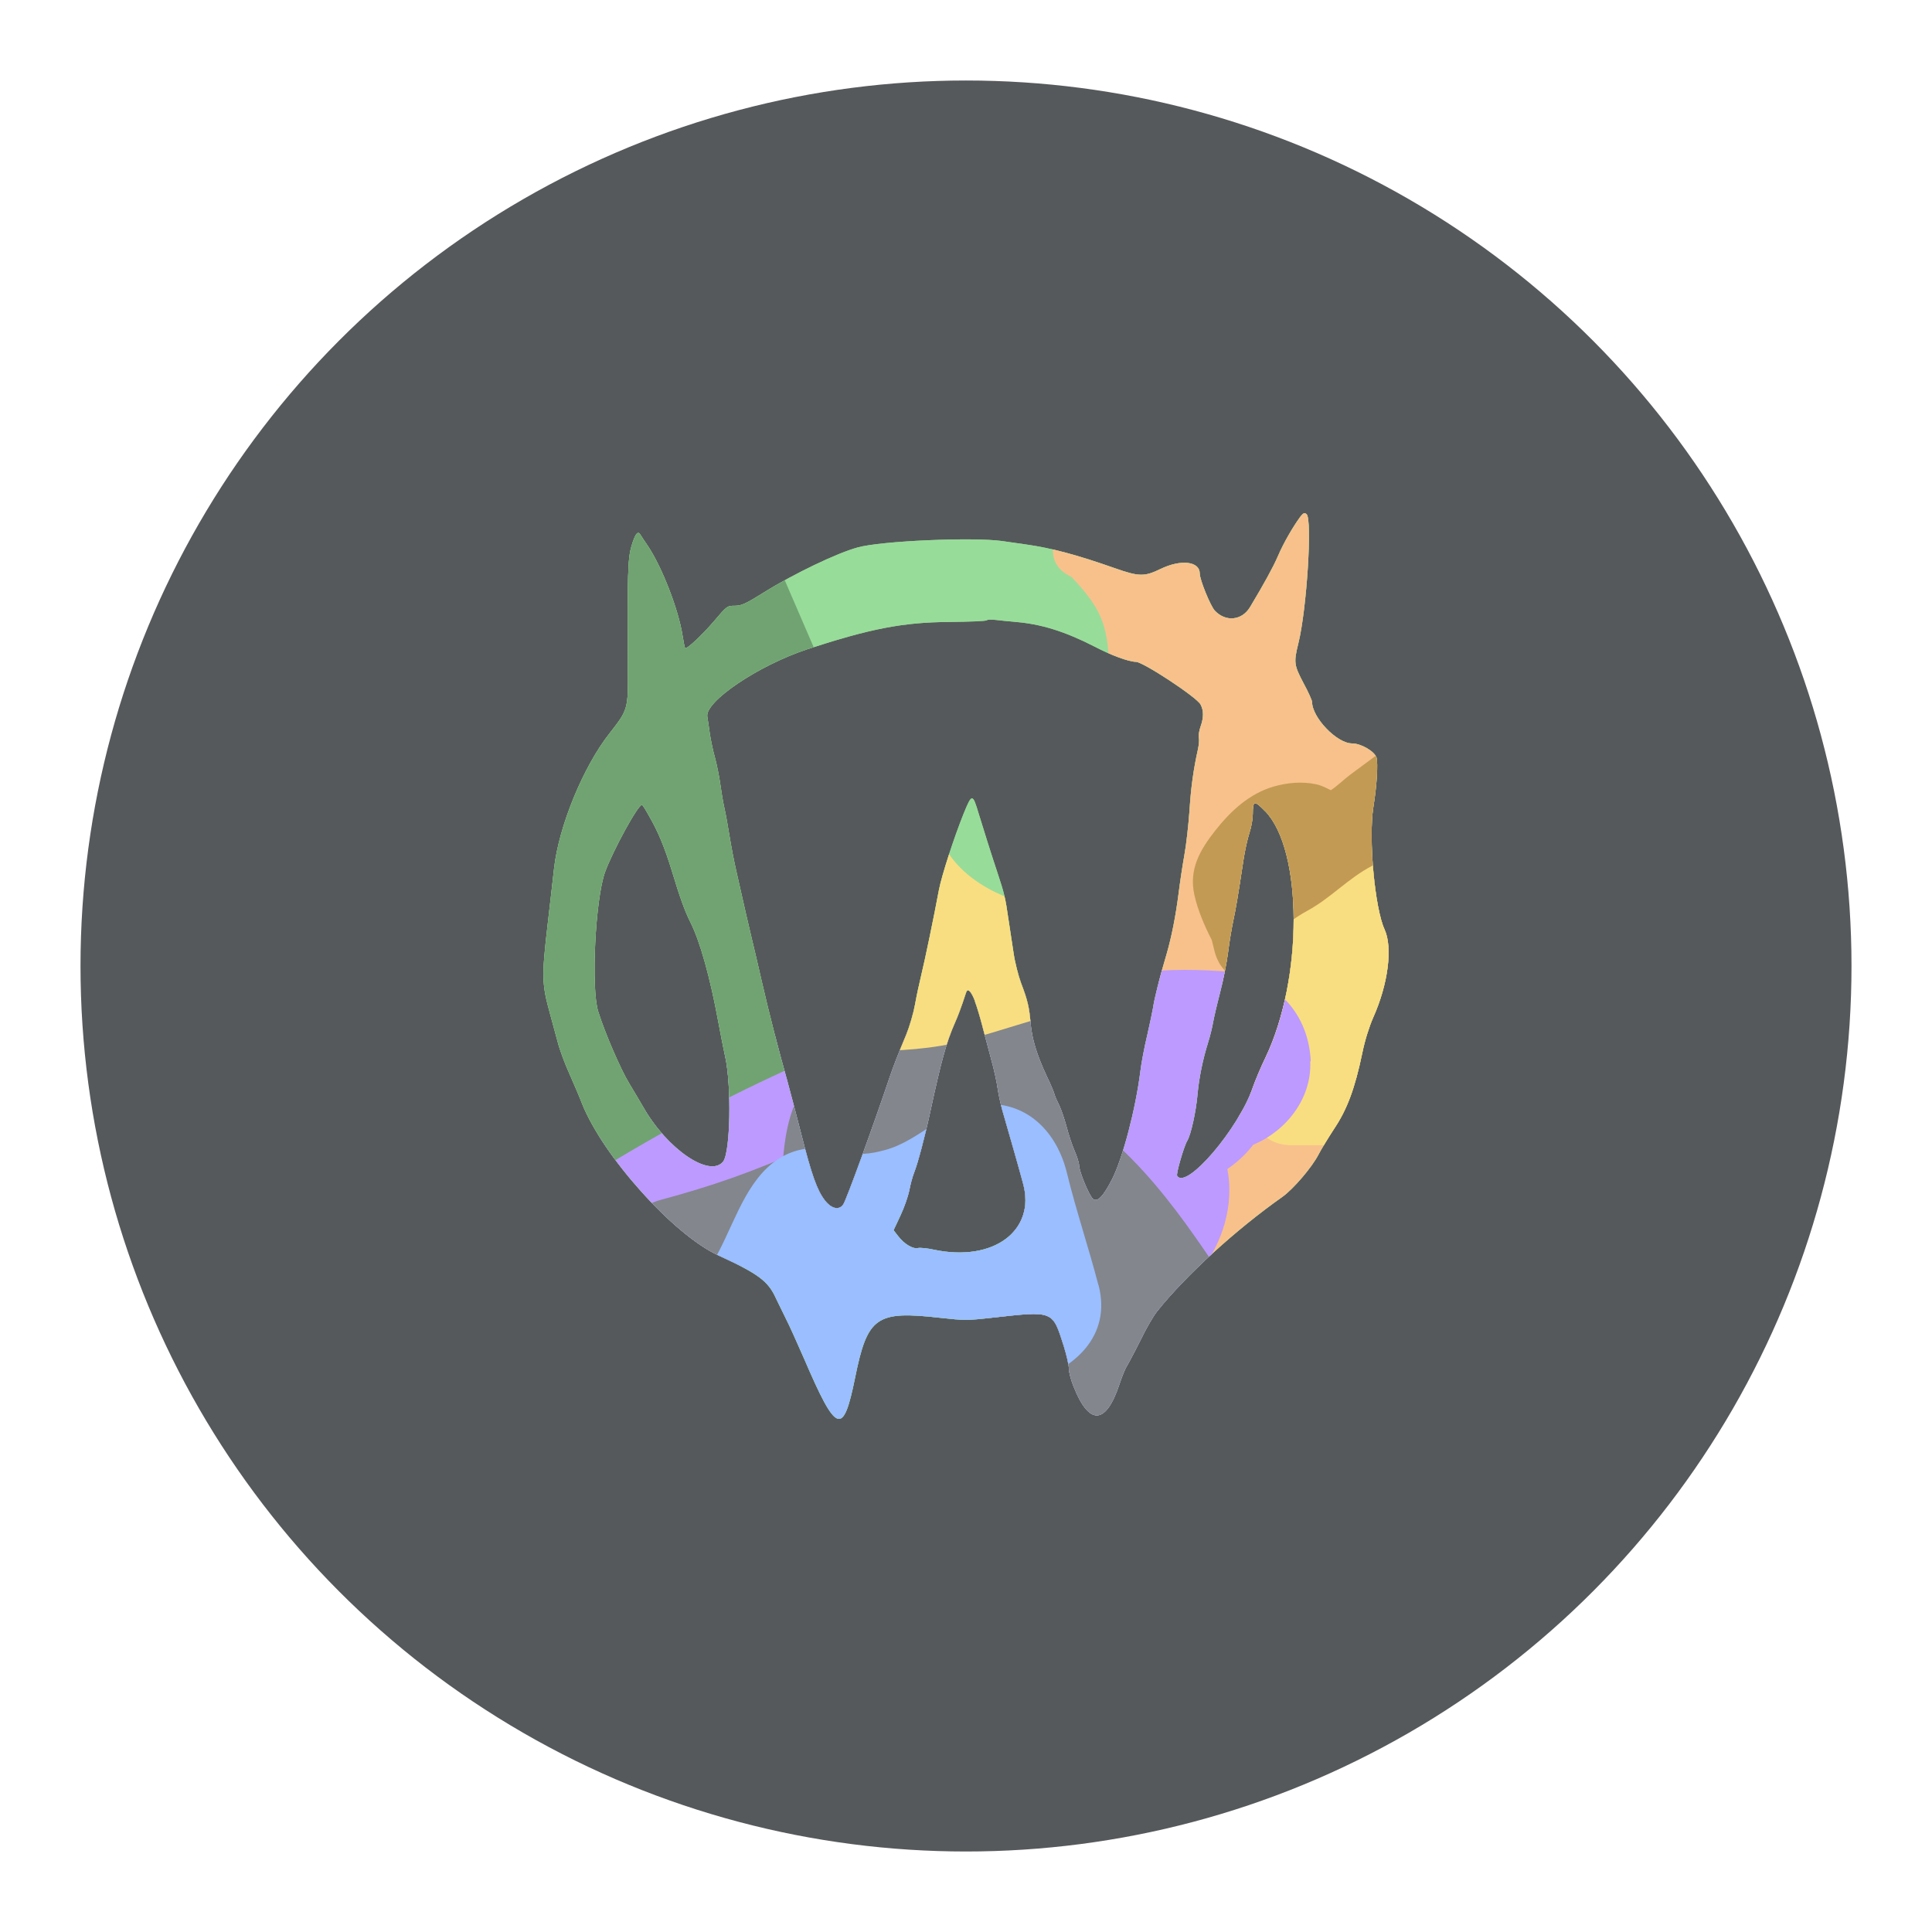 <?xml version="1.0" encoding="UTF-8"?><svg id="a" xmlns="http://www.w3.org/2000/svg" width="192" height="192" xmlns:xlink="http://www.w3.org/1999/xlink" viewBox="0 0 192 192"><defs><style>.i{fill:#9abeff;}.i,.j,.k,.l,.m,.n,.o,.p,.q{stroke-width:0px;}.j,.r{fill:#98dc9a;}.s{clip-path:url(#e);}.k{fill:#71a372;}.l{fill:#f9de81;}.m{fill:#f8c18c;}.n{fill:#bd9aff;}.o{fill:#56595b;isolation:isolate;}.p{fill:#c39a54;}.q{fill:#83868c;}</style><clipPath id="e"><path id="f" class="j" d="m129.17,51.43c-.69.95-1.61,2.52-2.18,3.86-.49,1.12-1.39,2.76-2.76,5.04-.81,1.35-2.42,1.5-3.5.36-.44-.47-1.5-3.08-1.5-3.69,0-1.22-1.86-1.44-3.89-.46-1.61.78-2.13.78-4.57-.08-3.75-1.32-6.29-2-8.79-2.35-.66-.1-1.72-.25-2.37-.34-2.89-.41-12.01-.02-14.37.63-2.05.56-6.32,2.6-9.28,4.45-1.88,1.17-2.27,1.35-2.93,1.35-.76,0-.79.02-2.06,1.52-1.23,1.44-2.74,2.84-2.89,2.69-.03-.05-.15-.61-.25-1.25-.39-2.55-2.03-6.78-3.43-8.88-.3-.44-.63-.93-.73-1.1-.27-.49-.54-.17-.91,1.08-.37,1.22-.42,2.79-.36,12.33.03,3.86,0,3.97-1.81,6.27-2.62,3.31-5.06,9.25-5.53,13.46-.14,1.2-.41,3.69-.63,5.5-.61,5.26-.59,5.97.24,8.96.19.69.52,1.93.74,2.72.2.81.74,2.25,1.18,3.21.42.96,1,2.3,1.25,2.96,2.08,5.23,9.06,13,13.51,15.07,4.04,1.86,4.99,2.57,5.77,4.3.24.49.68,1.4.98,2.01.32.61,1.13,2.42,1.83,4.02,3.2,7.44,3.86,7.68,5.04,1.88,1.23-6.1,2.1-6.71,8.44-5.99,2.45.27,2.72.27,5.11,0,6.21-.69,6.05-.76,7.19,2.79.27.88.51,1.88.51,2.23s.2,1.15.46,1.78c1.54,3.92,3.21,3.86,4.55-.15.25-.78.59-1.59.74-1.83s.76-1.37,1.34-2.54c.56-1.17,1.32-2.47,1.67-2.91,2.86-3.58,7.8-8.1,12.45-11.38,1.1-.78,2.96-2.96,3.6-4.21.24-.47.95-1.64,1.57-2.59,1.29-1.93,2.05-3.99,2.79-7.54.24-1.2.68-2.59,1.08-3.5,1.49-3.33,1.94-6.95,1.13-8.73-.98-2.11-1.61-9.05-1.12-12.16.36-2.25.47-4.31.32-4.92-.19-.63-1.54-1.42-2.44-1.42-1.5,0-3.97-2.57-3.97-4.13,0-.14-.37-.98-.85-1.86-.95-1.81-.98-2.05-.51-3.97.83-3.33,1.4-12.34.81-12.83-.22-.17-.32-.12-.68.34m-28.32,10.37c2.6.2,4.99.95,7.96,2.47,1.61.85,3.4,1.5,4.08,1.5.71,0,6.07,3.53,6.43,4.24.32.61.32,1.29,0,2.2-.15.41-.22.91-.17,1.12s0,.74-.1,1.18c-.42,1.89-.68,3.67-.83,6.05-.1,1.39-.32,3.42-.52,4.48-.19,1.07-.44,2.74-.56,3.72-.29,2.27-.69,4.3-1.18,6-.71,2.38-1.25,4.55-1.35,5.33-.07.42-.34,1.67-.59,2.79-.27,1.12-.59,2.76-.69,3.64-.46,3.67-1.74,8.57-2.79,10.65-.91,1.78-1.49,2.37-1.93,1.96-.39-.36-1.37-2.74-1.37-3.35,0-.22-.2-.85-.44-1.4s-.61-1.66-.81-2.45c-.22-.79-.54-1.74-.73-2.11s-.41-.86-.47-1.1-.42-1.07-.79-1.84c-.96-2.06-1.44-3.65-1.57-5.17-.14-1.64-.3-2.32-.95-4.02-.27-.73-.61-2.06-.74-2.96s-.37-2.44-.52-3.42c-.29-2.05-.42-2.59-1.08-4.57-.61-1.83-1.39-4.31-1.86-5.85-.61-2.05-.68-2.06-1.5-.05-.96,2.38-2.18,6.14-2.47,7.64-.49,2.64-1.37,6.88-1.78,8.57-.17.69-.44,1.94-.59,2.79-.15.83-.54,2.16-.86,2.96-.91,2.18-1.23,3.04-1.59,4.06-1.66,4.94-4.36,12.36-4.67,12.82-.41.63-1.2.46-1.86-.42-.76-1-1.29-2.49-2.35-6.65-.51-2-1.12-4.33-1.35-5.16-.81-2.84-1.78-6.58-2.54-9.89-.41-1.81-.88-3.79-1.03-4.4-.27-1.13-.76-3.25-1.49-6.51-.24-1.03-.54-2.62-.69-3.55s-.37-2.18-.51-2.79-.32-1.71-.42-2.45-.34-1.89-.52-2.57c-.19-.66-.41-1.72-.51-2.37-.08-.63-.2-1.39-.25-1.69-.27-1.5,5.06-5.09,9.91-6.7,6.31-2.06,9.54-2.69,14.15-2.72,1.98-.02,3.65-.08,3.72-.17.07-.07.47-.08.9-.03s1.27.14,1.91.19m24.84,18.8c3.77,3.89,3.79,16.66.05,24.49-.49,1.01-1.05,2.35-1.25,2.93-1.4,4.13-6.65,10.28-7.54,8.83-.12-.19.68-2.94,1-3.47.37-.59.88-2.91,1.03-4.65.14-1.56.51-3.4,1.03-5.07.22-.69.44-1.61.51-2.03s.37-1.72.68-2.91.68-3.01.81-4.06.37-2.47.52-3.16c.25-1.2.41-2.05,1.01-6.02.14-.93.41-2.15.59-2.69.19-.56.34-1.4.34-1.88,0-1.37.15-1.4,1.22-.3m-61.13.64c.83,1.44,1.49,3.06,2.16,5.24.83,2.74,1.3,4.04,1.86,5.16.95,1.86,1.98,5.56,2.77,9.89.19,1.01.49,2.59.69,3.47.64,2.93.51,9.49-.2,10.42-1.32,1.67-5.58-1.23-7.96-5.43-.32-.56-.93-1.59-1.35-2.28-.86-1.39-2.45-5.07-3.11-7.19-.73-2.32-.29-11.21.68-13.87.78-2.13,3.26-6.68,3.67-6.68.05,0,.41.57.79,1.27m32.3,18.28c.2.54.52,1.61.71,2.35s.59,2.23.88,3.3c.3,1.07.59,2.4.66,2.96.08.56.29,1.54.47,2.2.61,2.1,1.74,6.05,2.06,7.27,1.29,4.68-2.93,7.83-8.83,6.59-.68-.15-1.4-.22-1.62-.17-.51.12-1.37-.41-1.96-1.18l-.46-.59.68-1.45c.37-.79.76-1.91.88-2.49.1-.57.32-1.39.49-1.81.39-1.01,1.05-3.48,1.61-6.09,1.08-4.99,1.57-6.8,2.42-8.73.29-.64.63-1.56.78-2.01.15-.47.32-.95.36-1.07.15-.44.51-.08.88.91"/></clipPath></defs><g id="b"><g id="c"><circle class="o" cx="96" cy="96" r="88"/><path id="d" class="r" d="m129.17,51.43c-.69.95-1.61,2.52-2.18,3.86-.49,1.12-1.39,2.76-2.76,5.04-.81,1.35-2.42,1.5-3.5.36-.44-.47-1.5-3.08-1.5-3.69,0-1.22-1.86-1.44-3.89-.46-1.61.78-2.13.78-4.57-.08-3.75-1.32-6.29-2-8.79-2.35-.66-.1-1.72-.25-2.37-.34-2.89-.41-12.01-.02-14.37.63-2.05.56-6.32,2.6-9.28,4.45-1.88,1.17-2.27,1.35-2.93,1.35-.76,0-.79.02-2.06,1.52-1.23,1.44-2.74,2.84-2.89,2.69-.03-.05-.15-.61-.25-1.25-.39-2.55-2.03-6.78-3.43-8.88-.3-.44-.63-.93-.73-1.1-.27-.49-.54-.17-.91,1.08-.37,1.22-.42,2.79-.36,12.33.03,3.86,0,3.97-1.81,6.27-2.62,3.31-5.06,9.25-5.53,13.46-.14,1.2-.41,3.69-.63,5.5-.61,5.26-.59,5.97.24,8.96.19.69.52,1.93.74,2.72.2.81.74,2.25,1.18,3.21.42.96,1,2.3,1.25,2.96,2.08,5.23,9.06,13,13.51,15.07,4.04,1.86,4.99,2.57,5.77,4.3.24.49.68,1.4.98,2.01.32.61,1.13,2.42,1.83,4.02,3.2,7.44,3.86,7.68,5.04,1.88,1.23-6.1,2.1-6.71,8.44-5.99,2.45.27,2.72.27,5.11,0,6.21-.69,6.05-.76,7.19,2.79.27.88.51,1.88.51,2.23s.2,1.15.46,1.78c1.54,3.92,3.21,3.86,4.55-.15.25-.78.59-1.59.74-1.83s.76-1.37,1.34-2.54c.56-1.17,1.32-2.47,1.67-2.91,2.86-3.58,7.8-8.1,12.45-11.38,1.1-.78,2.96-2.96,3.6-4.21.24-.47.95-1.64,1.57-2.59,1.29-1.93,2.05-3.99,2.79-7.54.24-1.2.68-2.59,1.08-3.5,1.49-3.33,1.94-6.95,1.13-8.73-.98-2.11-1.61-9.05-1.12-12.16.36-2.25.47-4.31.32-4.92-.19-.63-1.54-1.42-2.44-1.42-1.5,0-3.97-2.57-3.97-4.13,0-.14-.37-.98-.85-1.86-.95-1.81-.98-2.05-.51-3.97.83-3.33,1.4-12.34.81-12.83-.22-.17-.32-.12-.68.34m-28.32,10.37c2.6.2,4.99.95,7.96,2.47,1.61.85,3.4,1.5,4.08,1.5.71,0,6.07,3.53,6.43,4.24.32.61.32,1.29,0,2.2-.15.41-.22.91-.17,1.12s0,.74-.1,1.18c-.42,1.89-.68,3.67-.83,6.05-.1,1.39-.32,3.42-.52,4.48-.19,1.07-.44,2.74-.56,3.72-.29,2.27-.69,4.3-1.18,6-.71,2.38-1.25,4.55-1.35,5.33-.07.42-.34,1.67-.59,2.79-.27,1.12-.59,2.76-.69,3.64-.46,3.67-1.74,8.57-2.79,10.65-.91,1.78-1.49,2.37-1.93,1.96-.39-.36-1.37-2.74-1.37-3.35,0-.22-.2-.85-.44-1.4s-.61-1.66-.81-2.45c-.22-.79-.54-1.74-.73-2.11s-.41-.86-.47-1.1-.42-1.07-.79-1.84c-.96-2.06-1.44-3.65-1.57-5.17-.14-1.64-.3-2.32-.95-4.02-.27-.73-.61-2.06-.74-2.96s-.37-2.44-.52-3.42c-.29-2.05-.42-2.59-1.08-4.57-.61-1.83-1.39-4.31-1.86-5.85-.61-2.05-.68-2.06-1.5-.05-.96,2.38-2.18,6.14-2.47,7.64-.49,2.64-1.37,6.88-1.78,8.57-.17.69-.44,1.94-.59,2.79-.15.83-.54,2.16-.86,2.96-.91,2.18-1.23,3.04-1.59,4.06-1.66,4.94-4.36,12.36-4.67,12.82-.41.63-1.2.46-1.86-.42-.76-1-1.29-2.49-2.35-6.65-.51-2-1.12-4.33-1.35-5.16-.81-2.84-1.78-6.58-2.54-9.89-.41-1.81-.88-3.79-1.03-4.4-.27-1.13-.76-3.25-1.49-6.51-.24-1.03-.54-2.62-.69-3.55s-.37-2.18-.51-2.79-.32-1.71-.42-2.45-.34-1.89-.52-2.57c-.19-.66-.41-1.72-.51-2.37-.08-.63-.2-1.39-.25-1.69-.27-1.5,5.06-5.09,9.91-6.7,6.31-2.06,9.54-2.69,14.15-2.72,1.98-.02,3.65-.08,3.72-.17.07-.07.47-.08.9-.03s1.27.14,1.91.19m24.84,18.8c3.77,3.89,3.79,16.66.05,24.49-.49,1.01-1.05,2.35-1.25,2.93-1.4,4.13-6.65,10.28-7.54,8.83-.12-.19.68-2.94,1-3.47.37-.59.88-2.91,1.03-4.65.14-1.56.51-3.4,1.03-5.07.22-.69.44-1.61.51-2.03s.37-1.72.68-2.91.68-3.01.81-4.06.37-2.47.52-3.16c.25-1.2.41-2.05,1.01-6.02.14-.93.41-2.15.59-2.69.19-.56.34-1.4.34-1.88,0-1.37.15-1.4,1.22-.3m-61.13.64c.83,1.44,1.49,3.06,2.16,5.24.83,2.74,1.3,4.04,1.86,5.16.95,1.86,1.98,5.56,2.77,9.89.19,1.01.49,2.59.69,3.47.64,2.93.51,9.49-.2,10.42-1.32,1.67-5.58-1.23-7.96-5.43-.32-.56-.93-1.59-1.35-2.28-.86-1.39-2.45-5.07-3.11-7.19-.73-2.32-.29-11.21.68-13.87.78-2.13,3.26-6.68,3.67-6.68.05,0,.41.57.79,1.27m32.3,18.28c.2.54.52,1.61.71,2.35s.59,2.23.88,3.3c.3,1.07.59,2.4.66,2.96.08.56.29,1.54.47,2.2.61,2.1,1.74,6.05,2.06,7.27,1.29,4.68-2.93,7.83-8.83,6.59-.68-.15-1.4-.22-1.62-.17-.51.12-1.37-.41-1.96-1.18l-.46-.59.68-1.45c.37-.79.76-1.91.88-2.49.1-.57.32-1.39.49-1.81.39-1.01,1.05-3.48,1.61-6.09,1.08-4.99,1.57-6.8,2.42-8.73.29-.64.63-1.56.78-2.01.15-.47.32-.95.36-1.07.15-.44.51-.08.88.91"/><g class="s"><path id="g" class="j" d="m129.17,51.43c-.69.95-1.61,2.52-2.18,3.86-.49,1.12-1.39,2.76-2.76,5.04-.81,1.35-2.42,1.5-3.5.36-.44-.47-1.5-3.08-1.5-3.69,0-1.22-1.86-1.44-3.89-.46-1.61.78-2.13.78-4.57-.08-3.75-1.32-6.29-2-8.79-2.35-.66-.1-1.72-.25-2.37-.34-2.89-.41-12.01-.02-14.37.63-2.05.56-6.32,2.6-9.28,4.45-1.88,1.17-2.27,1.35-2.93,1.35-.76,0-.79.02-2.06,1.52-1.23,1.44-2.74,2.84-2.89,2.69-.03-.05-.15-.61-.25-1.25-.39-2.55-2.03-6.78-3.43-8.88-.3-.44-.63-.93-.73-1.1-.27-.49-.54-.17-.91,1.08-.37,1.22-.42,2.79-.36,12.33.03,3.86,0,3.97-1.81,6.27-2.62,3.31-5.06,9.25-5.53,13.46-.14,1.2-.41,3.69-.63,5.5-.61,5.26-.59,5.97.24,8.96.19.69.52,1.93.74,2.72.2.81.74,2.25,1.18,3.21.42.96,1,2.3,1.25,2.96,2.08,5.23,9.06,13,13.51,15.07,4.04,1.86,4.99,2.57,5.77,4.3.24.49.68,1.4.98,2.01.32.61,1.13,2.42,1.83,4.02,3.2,7.44,3.86,7.68,5.04,1.88,1.23-6.1,2.1-6.71,8.44-5.99,2.45.27,2.72.27,5.11,0,6.21-.69,6.05-.76,7.19,2.79.27.88.51,1.88.51,2.23s.2,1.15.46,1.78c1.54,3.92,3.21,3.86,4.55-.15.25-.78.59-1.59.74-1.83s.76-1.37,1.34-2.54c.56-1.17,1.32-2.47,1.67-2.91,2.86-3.58,7.8-8.1,12.45-11.38,1.1-.78,2.96-2.96,3.6-4.21.24-.47.95-1.64,1.57-2.59,1.29-1.93,2.05-3.99,2.79-7.54.24-1.2.68-2.59,1.08-3.5,1.49-3.33,1.94-6.95,1.13-8.73-.98-2.11-1.61-9.05-1.12-12.16.36-2.25.47-4.31.32-4.92-.19-.63-1.54-1.42-2.44-1.42-1.5,0-3.97-2.57-3.97-4.13,0-.14-.37-.98-.85-1.86-.95-1.81-.98-2.05-.51-3.97.83-3.33,1.4-12.34.81-12.83-.22-.17-.32-.12-.68.34m-28.32,10.37c2.6.2,4.99.95,7.96,2.47,1.61.85,3.4,1.5,4.08,1.5.71,0,6.07,3.53,6.43,4.24.32.61.32,1.29,0,2.2-.15.41-.22.91-.17,1.12s0,.74-.1,1.18c-.42,1.89-.68,3.67-.83,6.05-.1,1.39-.32,3.42-.52,4.48-.19,1.07-.44,2.74-.56,3.72-.29,2.27-.69,4.3-1.18,6-.71,2.38-1.25,4.55-1.35,5.33-.07.42-.34,1.67-.59,2.79-.27,1.12-.59,2.76-.69,3.64-.46,3.67-1.74,8.57-2.79,10.65-.91,1.78-1.49,2.37-1.93,1.96-.39-.36-1.37-2.74-1.37-3.35,0-.22-.2-.85-.44-1.4s-.61-1.66-.81-2.45c-.22-.79-.54-1.74-.73-2.11s-.41-.86-.47-1.1-.42-1.07-.79-1.84c-.96-2.06-1.44-3.65-1.57-5.17-.14-1.64-.3-2.32-.95-4.02-.27-.73-.61-2.06-.74-2.96s-.37-2.44-.52-3.42c-.29-2.05-.42-2.59-1.08-4.57-.61-1.83-1.39-4.31-1.86-5.85-.61-2.05-.68-2.06-1.5-.05-.96,2.38-2.18,6.14-2.47,7.64-.49,2.64-1.37,6.88-1.78,8.57-.17.69-.44,1.94-.59,2.79-.15.83-.54,2.16-.86,2.96-.91,2.18-1.23,3.04-1.59,4.06-1.66,4.94-4.36,12.36-4.67,12.82-.41.63-1.2.46-1.86-.42-.76-1-1.29-2.49-2.35-6.65-.51-2-1.12-4.33-1.35-5.16-.81-2.84-1.78-6.58-2.54-9.89-.41-1.81-.88-3.79-1.03-4.4-.27-1.13-.76-3.25-1.49-6.51-.24-1.03-.54-2.62-.69-3.55s-.37-2.18-.51-2.79-.32-1.71-.42-2.45-.34-1.89-.52-2.57c-.19-.66-.41-1.72-.51-2.37-.08-.63-.2-1.39-.25-1.69-.27-1.5,5.06-5.09,9.91-6.7,6.31-2.06,9.54-2.69,14.15-2.72,1.98-.02,3.65-.08,3.72-.17.07-.07.47-.08.9-.03s1.27.14,1.91.19m24.84,18.8c3.77,3.89,3.79,16.66.05,24.49-.49,1.01-1.05,2.35-1.25,2.93-1.4,4.13-6.65,10.28-7.54,8.83-.12-.19.68-2.94,1-3.47.37-.59.88-2.91,1.03-4.65.14-1.56.51-3.4,1.03-5.07.22-.69.44-1.61.51-2.03s.37-1.72.68-2.91.68-3.01.81-4.06.37-2.47.52-3.16c.25-1.2.41-2.05,1.01-6.02.14-.93.41-2.15.59-2.69.19-.56.34-1.4.34-1.88,0-1.37.15-1.4,1.22-.3m-61.13.64c.83,1.44,1.49,3.06,2.16,5.24.83,2.74,1.3,4.04,1.86,5.16.95,1.86,1.98,5.56,2.77,9.89.19,1.01.49,2.59.69,3.47.64,2.93.51,9.49-.2,10.42-1.32,1.67-5.58-1.23-7.96-5.43-.32-.56-.93-1.59-1.35-2.28-.86-1.39-2.45-5.07-3.11-7.19-.73-2.32-.29-11.21.68-13.87.78-2.13,3.26-6.68,3.67-6.68.05,0,.41.57.79,1.27m32.3,18.28c.2.54.52,1.61.71,2.35s.59,2.23.88,3.3c.3,1.07.59,2.4.66,2.96.08.56.29,1.54.47,2.2.61,2.1,1.74,6.05,2.06,7.27,1.29,4.68-2.93,7.83-8.83,6.59-.68-.15-1.4-.22-1.62-.17-.51.12-1.37-.41-1.96-1.18l-.46-.59.68-1.45c.37-.79.76-1.91.88-2.49.1-.57.32-1.39.49-1.81.39-1.01,1.05-3.48,1.61-6.09,1.08-4.99,1.57-6.8,2.42-8.73.29-.64.63-1.56.78-2.01.15-.47.32-.95.36-1.07.15-.44.51-.08.88.91"/><path class="m" d="m138.1,90.41c1.46-6.65,1.16-13.47-1.02-19.95-.54-1.59-2.25-2.29-3.72-2.08-.02-.55-.05-1.11-.07-1.66.11-2.97.23-5.95.34-8.92.03-.79-.19-1.43-.57-1.9.15-.22.3-.44.45-.67,1.13-1.74.11-3.57-1.44-4.26-.79-1.88-3.38-2.77-4.99-1.09-1.33,1.39-2.05,3.02-2.47,4.89-.22.97-.28,2.09-.62,3.04-.06-.31-.12-.63-.18-.94-.43-2.24-2.96-2.66-4.6-1.72-1.33-1.2-3.74-1.12-4.78.19-1.13-.94-2.34-1.81-3.6-2.58-.4-.28-.79-.58-1.19-.85-.77-.53-1.55-.62-2.24-.42-2.54.35-4.07,4.14-1.24,5.67.11.06.22.13.34.19,1.29,1.38,2.53,2.81,3.13,4.64.74,2.28.56,4.92.62,7.29.12,4.78.19,9.57.16,14.35-.01,2.47-.2,4.82-.69,7.24-.34,1.7-.54,3.36.54,4.85,1.43,1.98,3.79,1.89,6.01,1.95,2.59.06,5.18.08,7.77.06.13,0,.25-.02.38-.03.17,3.89.51,7.79.66,11.68-1.03.25-1.93.96-2.11,2.1-.09.58-.19,1.15-.28,1.73-1.02.42-1.82,1.37-1.85,2.75-.06,2.46-.18,4.91-.35,7.36-.26.92-.33,1.89-.05,3,.87,3.53,5.76,2.49,6.03-.82.03-.34.05-.68.08-1.03.04-.09.09-.19.15-.31.27-.47.53-.94.77-1.43.46-.93.87-1.88,1.25-2.85.85-.04,1.68-.51,2.23-1.56,1.4-2.69,2.64-5.47,3.69-8.32,1.14-.04,2.21-.7,2.52-2.21.95-4.65,1.76-9.32,2.42-14.01.21-1.47-.47-2.7-1.47-3.36Z"/><path class="p" d="m137.84,74.28c-1.22.9-2.44,1.81-3.66,2.71-.57.43-1.24,1.08-1.92,1.54-.48-.24-.96-.49-1.47-.59-1.39-.3-2.88-.16-4.23.23-2.39.7-4.24,2.41-5.75,4.32-1.54,1.95-2.69,3.88-2.11,6.47.34,1.5.98,3.01,1.72,4.45.1.4.19.79.29,1.16.41,1.54,1.38,2.45,2.53,2.85,2.78,1.76,6.9-.61,6.73-3.87,1.17-.77,2.29-1.68,3.38-2.47,2.01-1.46,4.02-2.93,6.04-4.4,1.17-.85,1.79-1.9,1.98-2.95.18-.18.37-.35.54-.54,1.11-1.2,1.85-2.43,2.32-3.99,1.02-3.38-3.26-7.23-6.39-4.91Z"/><path class="l" d="m148.27,90.28c-.56-2.04-3.17-3.95-5.35-3.04-.23.09-.45.19-.68.29-1.29-1.66-3.86-2.53-5.89-1.48-2.34,1.21-4.09,3.19-6.41,4.45-2.63,1.43-5.21,3.98-6.44,6.74-.92,2.07-.51,4.06.84,5.29-.21,1.25.06,2.56.82,3.53-.05.21-.08.42-.09.64-1.87,2.51-.77,7.12,3.31,7.11,3.24,0,6.47-.02,9.71-.02,3.64,0,5.04-3.74,3.75-6.34.43-.82.6-1.77.5-2.69,1.28-.92,1.99-2.72,1.77-4.2-.21-1.43-.97-2.45-2.05-3.08.97-.72,2-1.37,3.18-1.86,2.16-.91,3.71-2.88,3.04-5.35Z"/><path class="n" d="m130.26,105.46c-.23-5.12-3.94-8.61-8.95-8.95-6.68-.46-12.64.27-18.63,3.43-.5.27-1,.55-1.51.81-.13.07-1.06.47-1.39.63-.32.09-.77.23-.85.25-.69.2-1.39.35-2.08.5-.13.03-.25.05-.36.07-.66.06-1.32.11-1.98.15-1.31.07-2.63.08-3.95.06-5.65-.06-11.56-.85-16.91,1.4-2.77,1.17-5.14,3.01-7.6,4.69l-7.99,5.47c-3.85,2.64-5.96,7.98-3.21,12.24,2.47,3.84,8.11,6.04,12.24,3.21,4.52-3.1,9.01-6.26,13.62-9.23,0,0,0,0,.01,0,0,0,0,0,0,0,0,0,.02-.01.03-.02,0,0,0,0,.01,0,.12-.06.22-.1.22-.05,0,.02-.05.04-.12.05.03,0,.05,0,.09,0,1.29-.01,2.57-.02,3.86,0,2.5.05,5,.17,7.5.14,3.5-.04,6.9-.4,10.21-1.22-3.89,5.81-5.21,12.65-3.48,19.64,1.13,4.55,6.49,7.71,11.01,6.25,4.71-1.52,7.46-6.14,6.25-11.01-.09-.44-.15-.68-.18-.75-.01-.28-.02-.56-.02-.85.02-.33.03-.54.04-.67.07-.31.14-.62.23-.92.1-.28.16-.48.2-.6.16-.31.34-.62.52-.92.09-.13.16-.23.22-.32.3-.35.6-.7.89-1.06,2.3-2.82,3.99-5.93,3.97-9.68,0-.72-.07-1.39-.2-2.03.09-.06.18-.12.27-.18.89-.64,1.67-1.4,2.31-2.23,3.28-1.36,5.83-4.61,5.66-8.28Zm-49.57,14.75c-.52.33-.26.15,0,0h0Zm.04-.03c-.35.03-.81,0,.03-.02,0,0-.02.01-.03.02Zm15.73-17.98c-.37.06-.5.05,0,0h0Z"/><path class="q" d="m124.4,131.26c-5.05-7.41-9.54-15.23-17.06-20.43-.11-.34-.22-.67-.31-1.02-.95-3.36-.11-6.73-.92-10.1-.74-3.12-5.08-4.3-7.26-1.92-.15.16-.28.33-.42.49-1.29-.5-2.82-.48-3.83.27-.61.45-1.16.92-1.68,1.41-.42-.03-.84,0-1.25.1-3.95.97-7.79,2.84-10.44,6-2.44,2.9-3.12,5.69-3.4,9.02-.49.22-.98.42-1.48.62-1.17.47-2.35.92-3.53,1.34-2.38.84-4.79,1.57-7.22,2.22-5.4,1.45-3.11,9.83,2.31,8.38,3.35-.9,6.65-1.95,9.88-3.21,2.68-1.04,6.41-1.95,7.89-4.64.49-.88.63-1.8.69-2.73,2.94-.45,5.42-1.79,7.43-4.09.64-.74,1.2-1.61,1.75-2.5.8.81,1.9,1.22,3.01,1.23,0,0,0,0,0,.01.83,3.16,2.29,6.11,3.49,9.14,2.73,6.91,2.69,14.02,2.48,21.34-.12,4.11,6.27,6.19,8.1,2.19.43-.93,1.11-1.98,1.45-2.99.07.03.13.05.16.07,2.29,1.02,4.59,1.68,7.06.95,2.14-.63,4.08-2.31,4.73-4.48.75-2.5-.21-4.63-1.6-6.67Z"/><path class="i" d="m109.16,127.71c-.97-3.73-2.21-7.38-3.13-11.14-.97-3.99-3.86-7.08-8.2-6.84-3.82.21-6.25,3.55-9.81,4.54-1.52.43-2.86.57-4.37.16-2.43-.65-4.84-.45-6.86,1.15-3.02,2.39-4.08,6.86-6.06,10.04-1.41,2.27-.68,6.18,1.93,7.35,2.34,1.05,4.48,3.92,5.26,6.32,1.98,6.09,11.1,4.09,10.62-1.54,4.47,1.16,9.56.79,13.67-.36,4.54-1.27,8.29-4.6,6.96-9.69Z"/><path class="k" d="m80.44,96.05c-.73-.38-1.49-.71-2.27-1.01-.03-.01-.06-.02-.08-.03-.01-.04-.02-.08-.03-.12-.15-.6-.33-1.2-.47-1.8-.66-2.85-.73-5.81-1.47-8.65-.33-1.28-.86-2.61-1.54-3.92.19-1.09.38-2.19.57-3.28,1.64,1.59,4.61,1.81,6.5.71,2.75-1.61,3.08-4.67,1.93-7.35-2.15-4.97-4.3-9.94-6.45-14.92-.74-1.72-2.28-2.52-3.94-2.61-.95-.61-2.08-.94-3.2-.9-1.12-4.3-7.41-6.07-9.83-1.57-2.26,4.2-3.09,8.81-3.09,13.55,0,2.33.3,4.79.42,7.23-.2.14-.4.3-.59.47-1.87,1.76-2.74,4.64-3.21,7.1-.21,1.07-.34,2.16-.42,3.24-.62.8-1.04,1.84-1.1,3.1-.14,2.71-.21,5.4-.09,8.04-.01,1.13-.02,2.25-.04,3.38-.01,1.05.27,1.96.74,2.72.09.48.2.96.31,1.44-.09,1.25-.15,2.49-.14,3.73,0,.96.34,1.95.89,2.82-3.8,4.03,1.19,11.6,6.63,8.29,6.43-3.91,13.09-7.38,19.98-10.41,3.69-1.62,3.32-7.53,0-9.27Zm-16.12,5.16c-.16-.35-.31-.71-.44-1.07.24-2.81.65-5.61.95-8.4.19-1.71.37-3.41.71-5.09.54,1.56.71,3.26.94,4.93.34,2.54.74,5.24,1.68,7.67-1.29.64-2.57,1.29-3.85,1.96Z"/><path class="l" d="m105.61,94.3c-.28-.02-.56-.03-.85-.03.17-1.01-.13-2.12-.82-2.82-1.59-1.61-3.88-2.09-5.82-3.2-1.98-1.13-3.51-2.55-4.53-4.6-1.76-3.53-7.06-.43-5.3,3.1.42.85.92,1.63,1.49,2.35-1.19.4-2.05,1.77-2.06,3.18-.51.97-.48,2.2.15,3.2-1.54,1.06-2.95,2.33-4.14,3.78-1.59,1.93-.69,5.31,2.17,5.24,3.37-.08,6.79-.21,10.06-1.11,3.51-.97,6.94-2.15,10.47-3.05,3.46-.89,2.55-5.84-.82-6.03Z"/></g></g></g></svg>